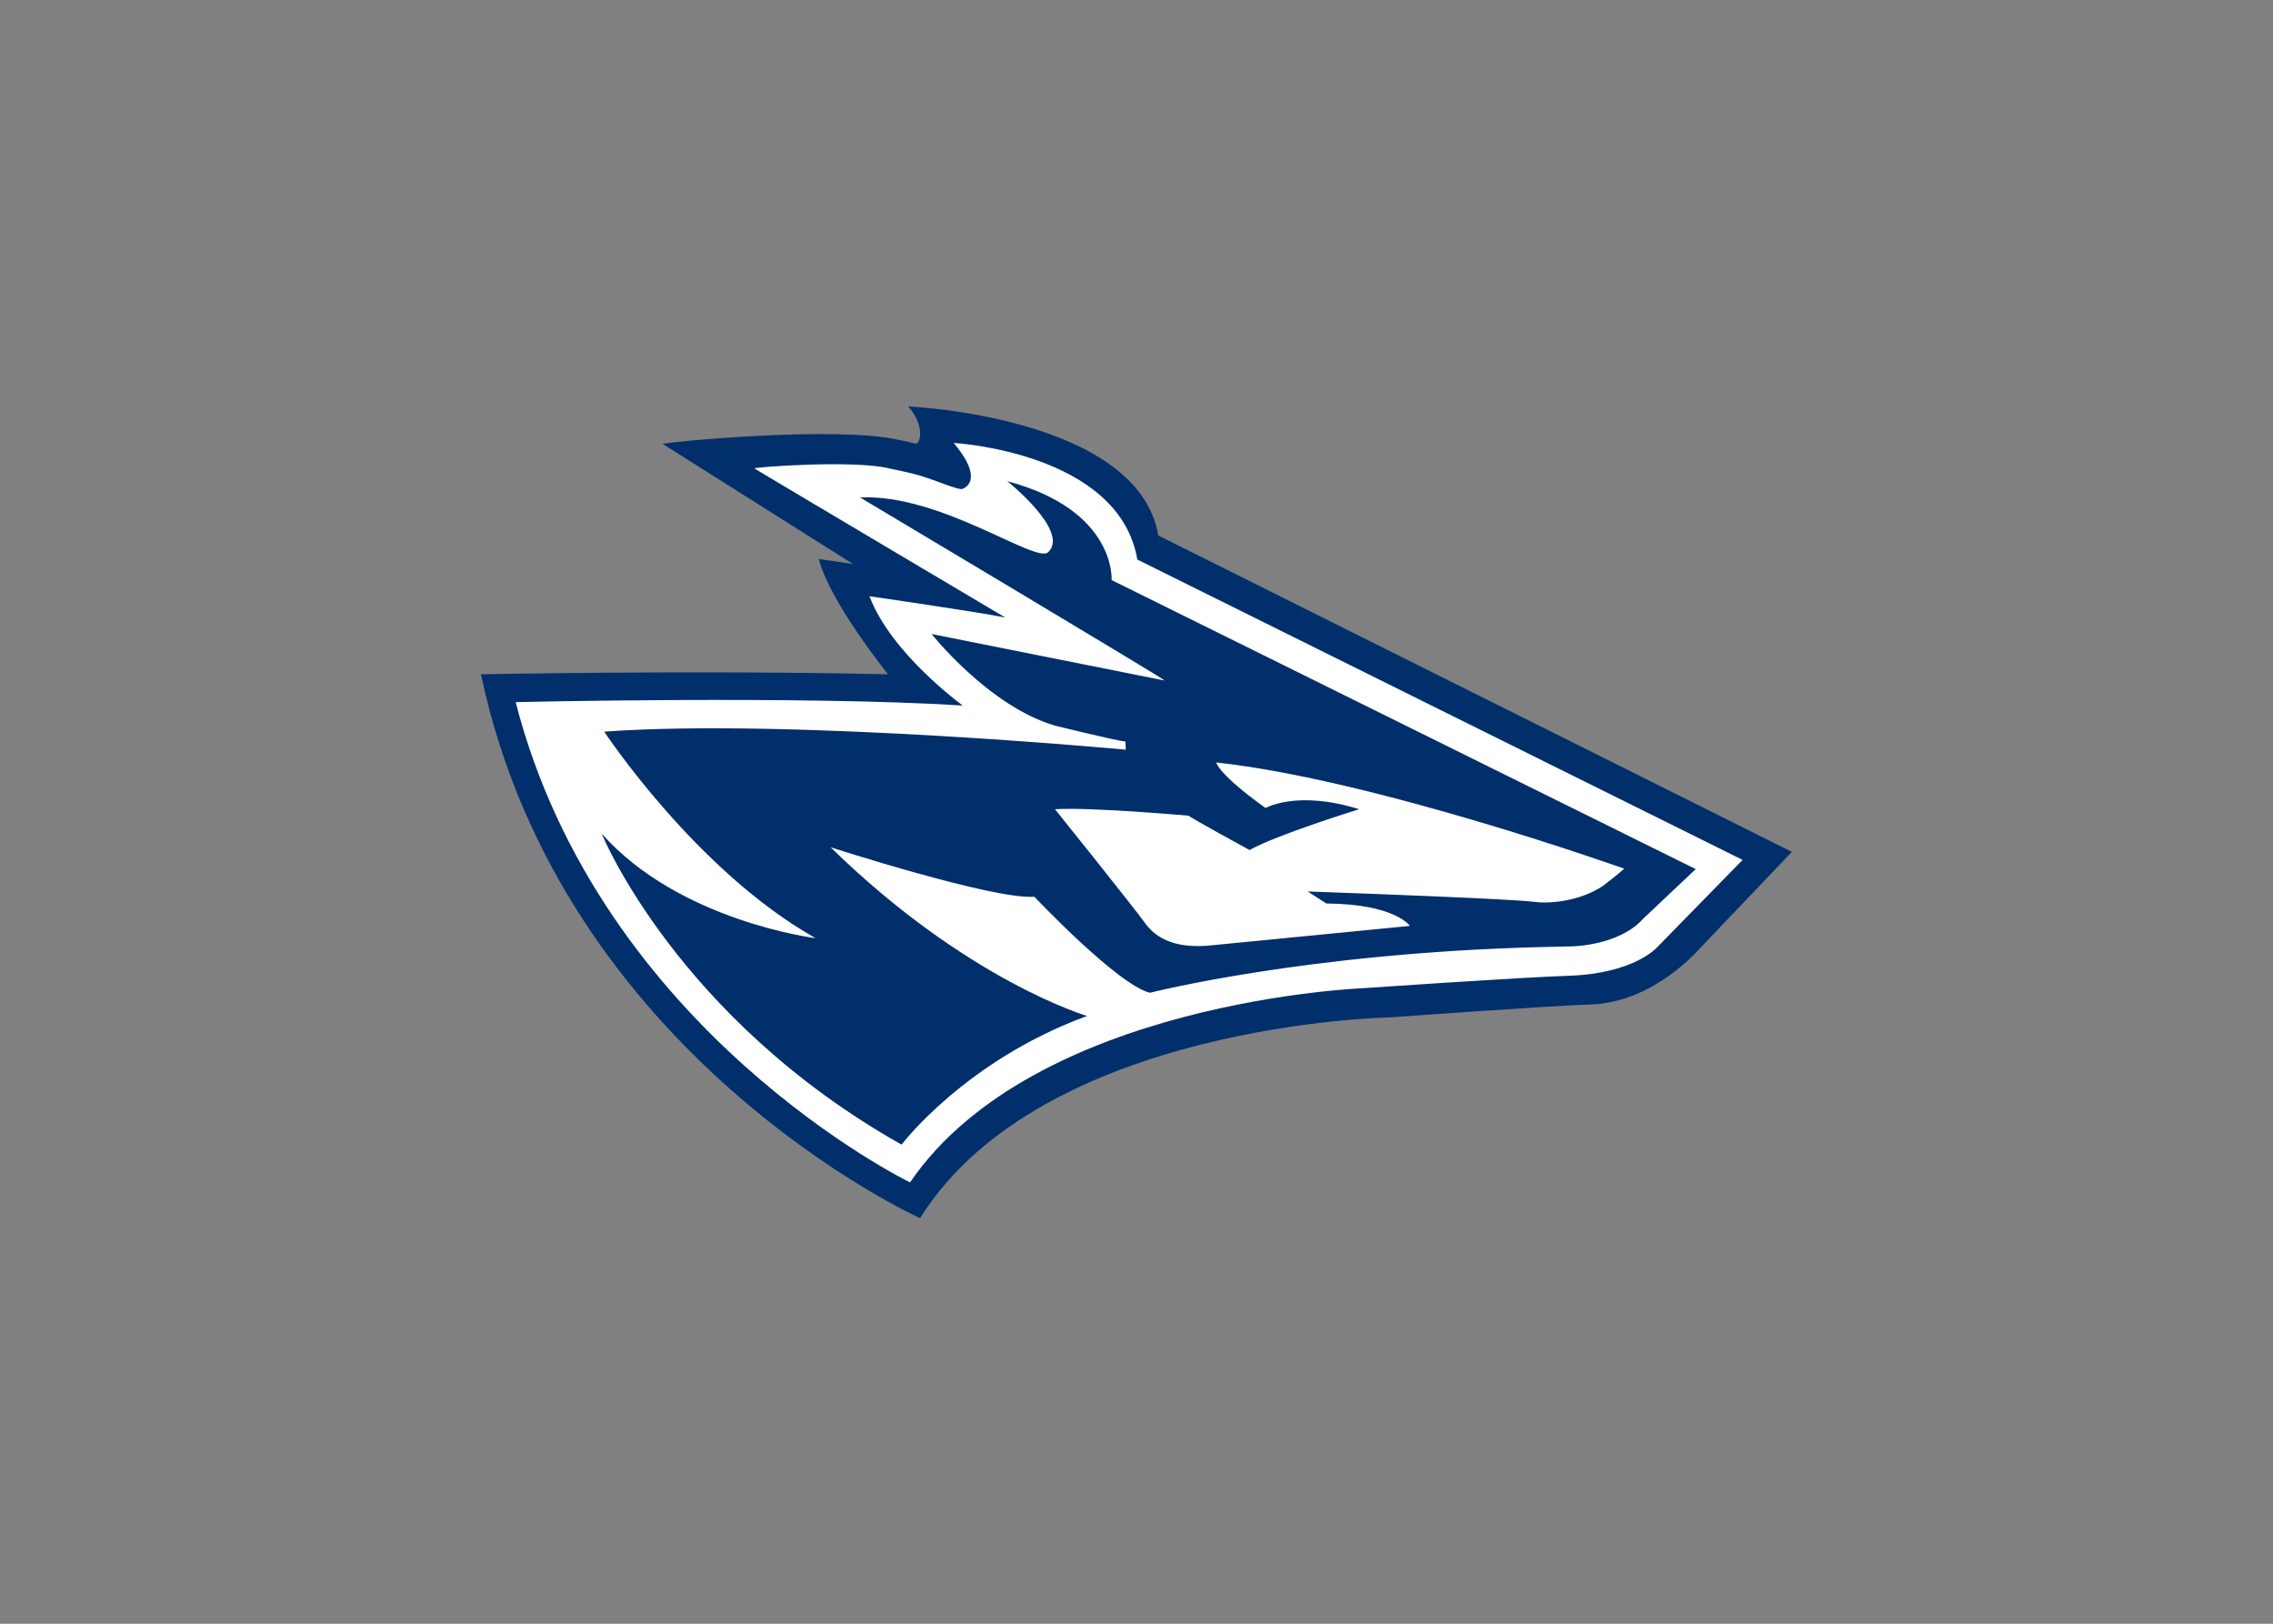 <svg clip-rule="evenodd" fill-rule="evenodd" stroke-linejoin="round" stroke-miterlimit="1.414" viewBox="0 0 560 400" xmlns="http://www.w3.org/2000/svg"><rect x="0" y="0" width="560" height="400" fill="#808080" stroke="none"/><g fill-rule="nonzero" transform="matrix(1.488 0 0 -1.488 163.166 904.738)"><path d="m31.572 514.652-5.651.829c1.783-7.086 11.454-19.09 11.454-19.09-31.94.723-67.394 0-67.394 0 13.366-63.317 72.7-90.042 72.7-90.042 20.207 32.314 77.843 33.242 77.843 33.242s26.354 1.927 33.242 2.143c10.36.327 17.876 9.124 17.876 9.124l15.388 16.133-104.897 52.377c-3.351 19.719-41.412 21.37-41.412 21.37 2.929-3.296 1.934-6.375 1.211-6.147-.337.106-2.466.554-2.888.631-10.654 2.374-39.323-.481-38.967-.701z" fill="#002f6c"/><path d="m108.129 10.037c5.339 6.347 4.159 9.239 1.942 10.15-.851.347-5.26-1.699-9.689-3.025-2.505-.705-6.164-1.425-6.164-1.425-7.741-2.055-30.514-.331-30.084-.067 2.696 1.659 55.401 32.916 55.401 32.916-6.401-1.302-29.986-4.702-29.986-4.702 4.751 12.664 20.581 24.118 20.581 24.118-35.569-2.236-98.699-.748-98.699-.748 18.746 72.84 87.065 106.012 87.065 106.012 27.466-40.145 100.215-42.879 100.215-42.879s34.077-2.364 45.194-2.731c14.459-.479 19.489-6.254 19.489-6.254l18.903-19.323-133.622-66.299c-4.032-23.727-40.55-25.743-40.55-25.743zm11.834 8.442c24.119 6.43 23.037 21.834 23.037 21.834l128.949 63.797-11.631 10.977c-5.284 5.955-15.725 6.082-15.725 6.082l-6.955.156c-51.99 1.336-86.164 10.084-86.164 10.084-7.08-1.673-25.542-21.202-25.542-21.202-8.911.729-44.968-10.917-44.968-10.917 30.098 29.457 56.609 37.243 56.609 37.243-26.943 9.87-40.942 28.401-40.942 28.401-49.549-27.925-66.113-68.443-66.113-68.443l-.082-.204c17.117 19.342 47.208 23.071 47.208 23.071-26.413-14.866-46.656-45.585-46.656-45.585 40.594-2.98 115.143 3.978 115.143 3.978l-.103-1.795c-2.045-.186-15.54-3.51-15.54-3.51-14.611-4.296-27.231-20.228-27.231-20.228l51.436 10.266c-.044-.342-67.227-40.412-67.227-40.412 17.905-.827 38.784 14.724 41.539 12.081 4.824-4.624-9.044-15.673-9.044-15.673zm46.13 62.094s.343 2.511 10.893 10.056c0 0 6.953-4.029 20.654.267 0 0-18.054 5.57-24.19 9.009 0 0-13.316-7.261-13.438-7.579 0 0-21.531-1.923-29.516-1.434 0 0 17.715 22.083 19.682 24.867 1.967 2.789 5.75 6.239 15.321 5.133l43.343-4.241s-3.175-4.825-18.442-4.948l-4.121-2.656c47.293 1.693 49.12 2.221 51.087 2.393 2.574.22 8.973-.222 14.052-3.588 0 0 3.764-2.853 4.723-3.837 0 0-54.942-19.625-90.046-23.442z" fill="#fff" transform="matrix(.75 0 0 -.75 -32.851 542.223)"/></g></svg>